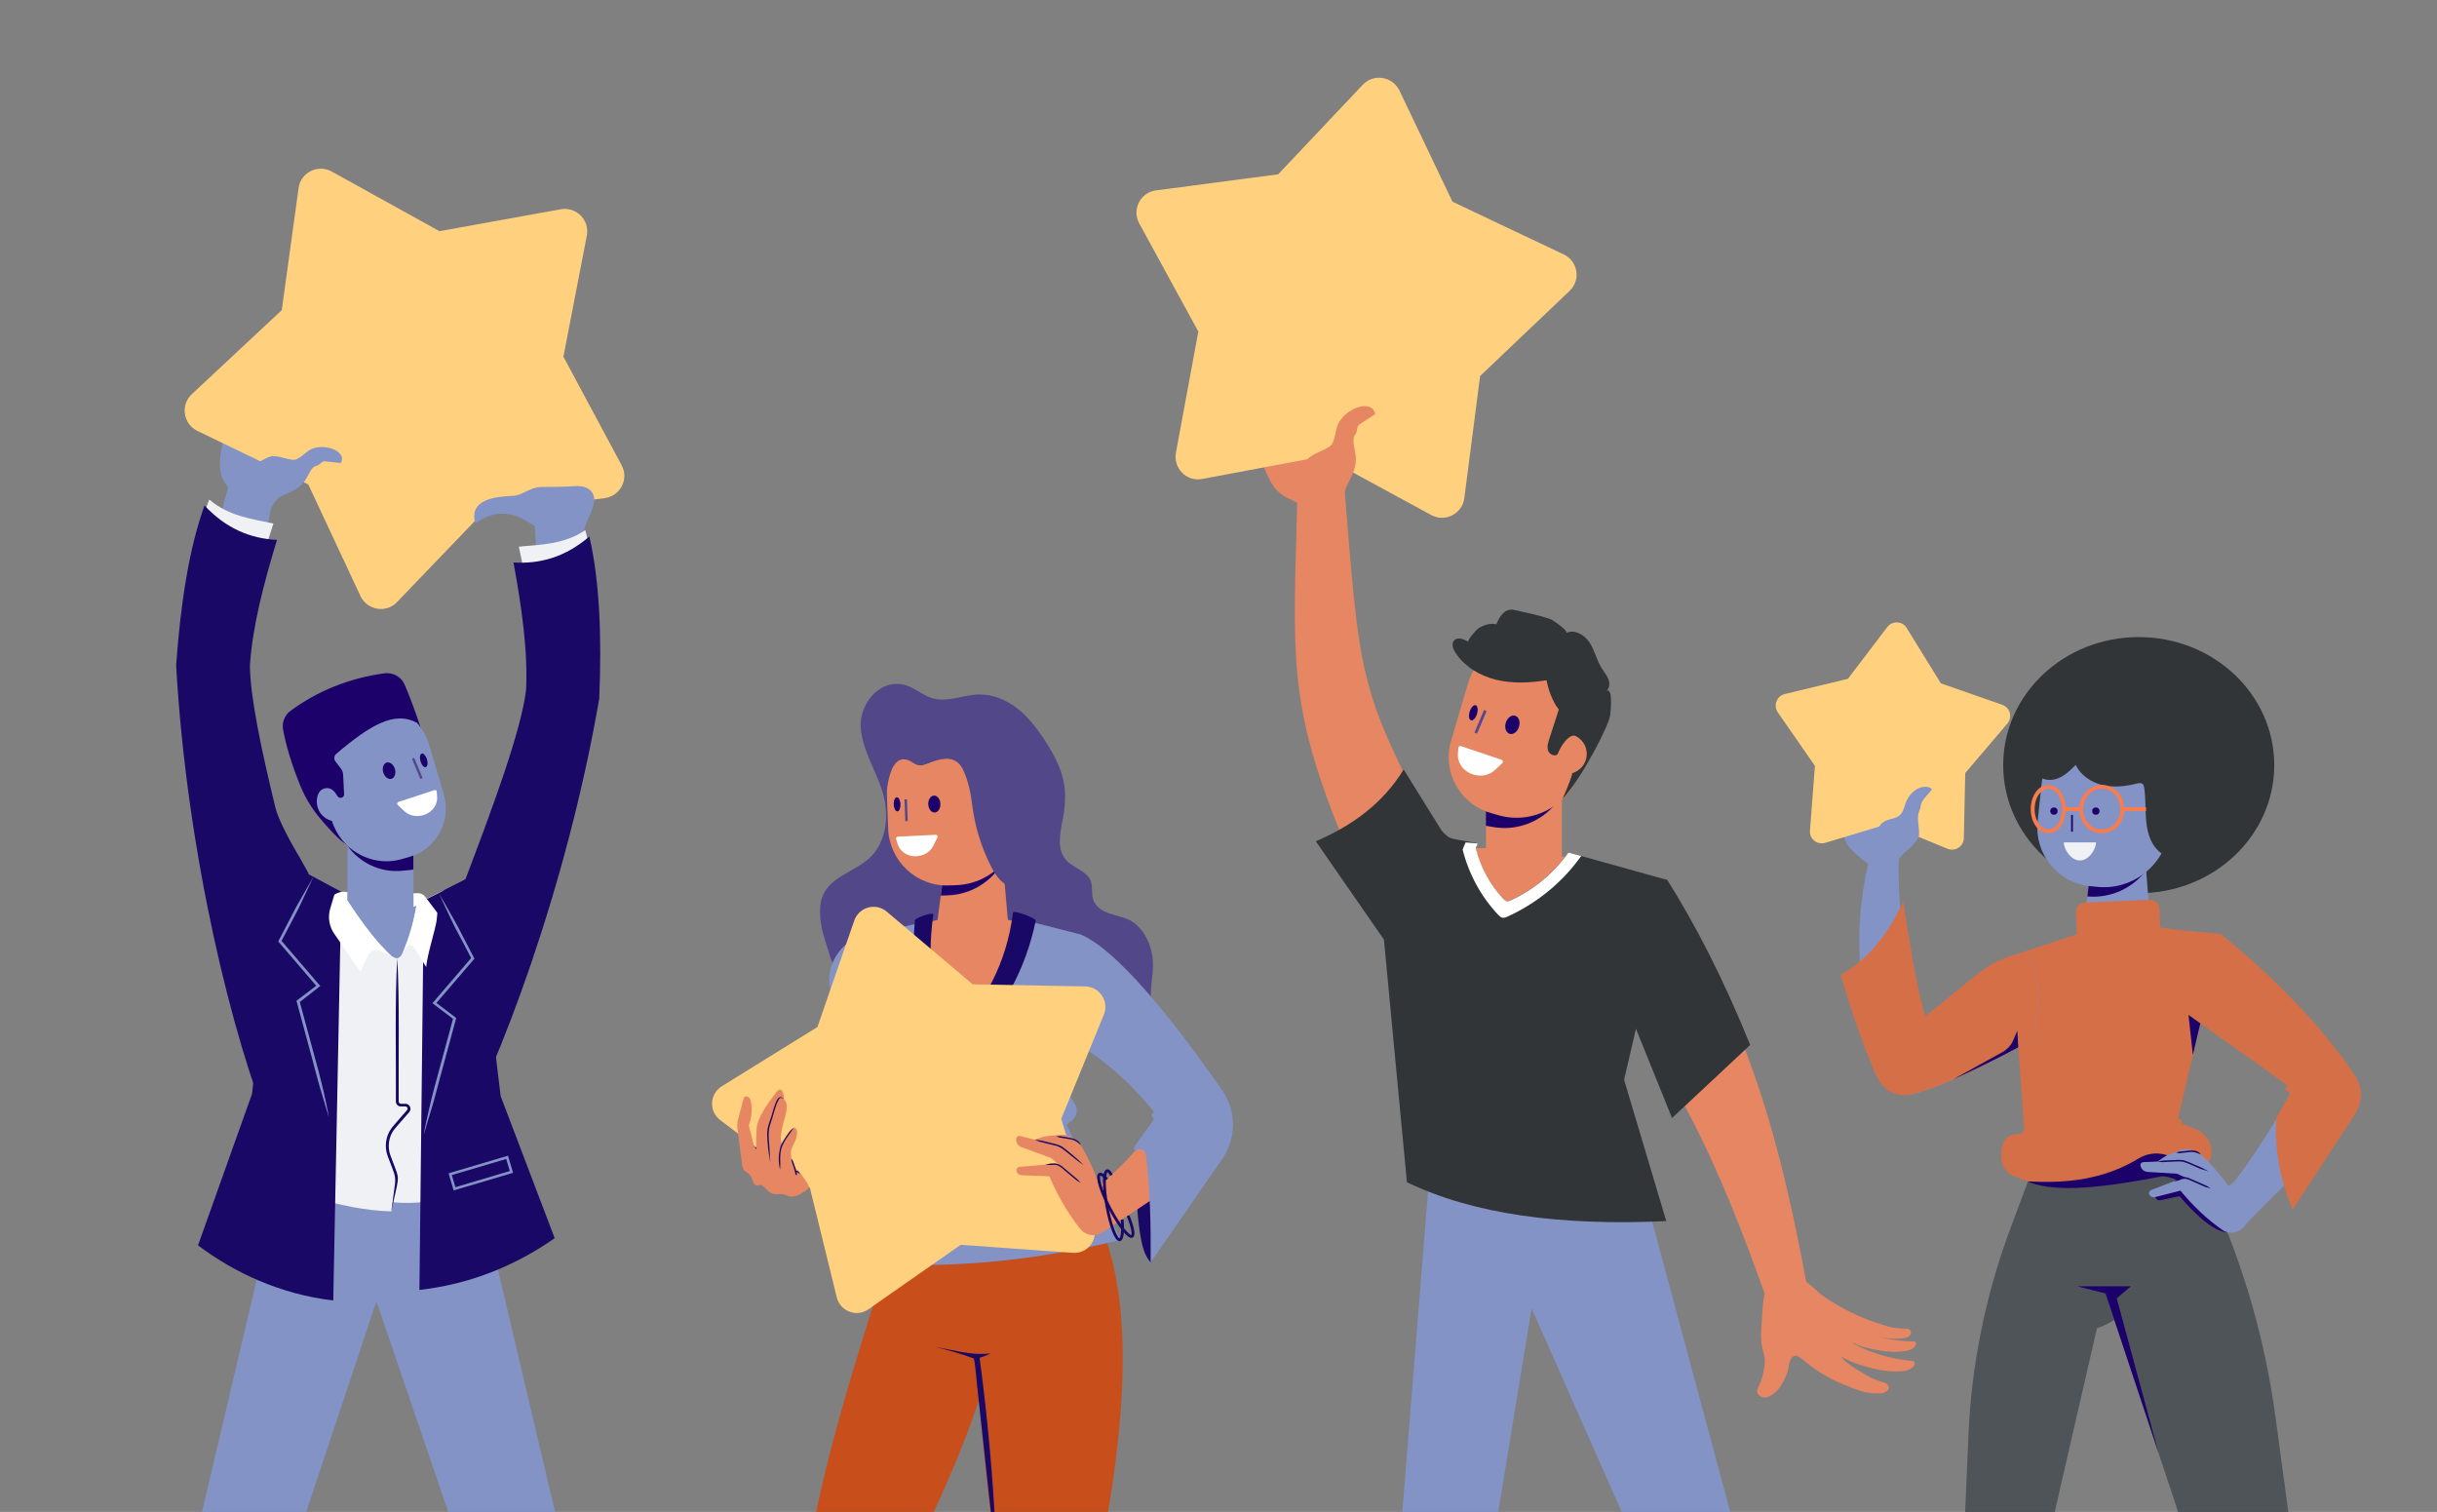 <svg id="Layer_1" xmlns="http://www.w3.org/2000/svg" viewBox="0 0 1728 1072"><rect x="0" y="0" width="1728" height="1072" fill="#808080" stroke="none"/><style>.st0{fill:#313537}.st1{fill:#8393c6}.st2{fill:#4f5459}.st3{fill:#1d016a}.st4{fill:#e68662}.st5{fill:#190865}.st6{fill:#524889}.st13,.st7{fill:none;stroke:#ff5c00;stroke-width:1.01;stroke-miterlimit:10}.st13{stroke:#1d016a}.st16{fill:#c84e1b}.st17{fill:#d56f48}.st18{fill:#ffd07e}.st19{fill:none;stroke:#55468f;stroke-width:1.741;stroke-miterlimit:10}.st20{fill:#fff}.st21{fill:#eff1f5}.st23,.st26{fill:none;stroke:#190865;stroke-width:2;stroke-miterlimit:10}.st26{stroke:#f97c4e;stroke-width:2.751}</style><ellipse class="st0" cx="1516.5" cy="542.5" rx="96.1" ry="90.8"/><path class="st1" d="M1525.9 670c0 28-49.9 28-49.9 0l9.9-83.9 33-5.7 7 89.6z"/><path class="st2" d="M1437.9 837.8l-12.5 33.5c-17.4 46.7-27.4 95.8-29.6 145.5l-5.3 121.8 55.4-18.6 41-178.3c16.2-5.1 31-20.1 43.7-36.2l-32.2-112.7-60.5 45z"/><path class="st2" d="M1560.5 830.1l9.1 20.4c21.9 48.8 36.6 100.6 43.8 153.6l18.2 134.5-62.6 7.4-86.6-260.8 31.1-99.8 47 44.7z"/><path class="st3" d="M1437.9 837.8l110.1-28.3 31.5 64.2c-13.4 0-34-25.6-34-25.6l-13.7 2.9c-1.3.3-2.7-.4-3.3-1.6l-1.2-2.4 22.8-7.5s-12.5-6.4-18-5.3c-26.6 5.2-46.1 7.6-60.7 8.1-16.2.4-26.4-1.5-33.5-4.5z"/><path class="st4" d="M1053.7 549.5h53.8v89.6h-53.8z"/><path class="st3" d="M1112.9 548.3c-4.4 25.4-28.7 42.5-54.1 38.1l-5.2-.9v-15.9l59.3-21.3z"/><path class="st5" d="M815.9 895c-5.8-6.3-9.8-17.7-11.4-78.4l3.6-6.6 5.9 3.5c6 27.4 6.1 76.3 1.9 81.5z"/><path class="st6" d="M817 677.2c0 .2.1.4.1.5 1.4 9.2-.9 17.6-1.1 26.6-.1 6.5.5 11.9-.5 18.6-.2 1.2-3 9.4-3.1 9.1-7-20.1-26.1-34.3-46.7-39.9-13-3.5-26.5-4-39.9-3.5-34.7 1.2-69 8.8-103.7 8.3-7.7-.1-15.6-.7-22.4-4.2-7.7-4-9.7-9.7-12-17.4-2.4-8-5.2-15.3-6-23.7-.5-5.9-.4-12 2-17.3 6.1-13.2 23.4-16.6 33.7-26.8 9-8.9 11.9-22.5 10.6-35.1-2-20-16.3-36.6-17.7-56.5-1.2-18 15.3-36.8 34-29.3 5.8 2.3 10.6 6.6 16.6 8.4 10.9 3.3 22.3-2.5 33.6-2.6 10-.1 19.8 4.2 27.6 10.5 7.8 6.3 13.9 14.5 19.3 22.9 6.1 9.5 11.5 19.6 13.2 30.7 1.3 8.4.4 17-1.2 25.3-1.8 9.5-4 20.4 2.3 27.7 5.1 6 14.9 7.8 17.7 15.2 1.6 4.2.3 9.1 1.8 13.4 1.7 4.8 6.4 7.8 11.2 9.5s9.9 2.5 14.4 4.7c9 4.7 14.5 14.8 16.2 24.9z"/><path class="st4" d="M717.1 680.1c0 28-56 28-56 0l11.1-83.9 37-5.7 7.9 89.6z"/><path class="st3" d="M266.7 605.4l26.3.9c19.3-7.6 20.3-47.8 12.8-66.7-7.5-24.9-14.2-43.5-19-54.4-2.4-5.5-8.3-8.6-14.3-7.8-25.2 3.5-47.3 12.5-66.5 26.6-4.1 3-6.2 8.1-5.3 13.1 2.1 12.2 6.9 26.9 12 39.4 3.3 8.2 7.8 15.9 13.4 22.7 4.7 5.7 9 10.4 13.4 14.7 7.2 7 16.9 11.2 27.2 11.5z"/><path class="st1" d="M1339.5 588.4c3.2 12.8-5 34-19.5 20.6-9-8.3-14.1-9.8-14.9-33.2-.1-3.1 6-7.9 8.8-9.4 2.8-1.4 6.2-.2 9 1.3 7.9 4.6 14.4 11.9 16.6 20.7z"/><path class="st4" d="M936.6 327.9c7.8 13.2 5.6 39.6-14.9 29.4-12.8-6.3-19-6.3-27.6-32.1-1.2-3.5 4-10.8 6.7-13.3s6.9-2.3 10.5-1.5c10.2 2.3 19.9 8.4 25.3 17.5z"/><path class="st1" d="M188.4 334.2c.2 13.2-12.7 31.9-23.7 15.6-6.9-10.2-11.5-12.7-6.9-35.7.6-3.1 7.6-6.4 10.7-7.1 3.1-.8 6.1 1.2 8.4 3.3 6.7 6.2 11.3 14.8 11.5 23.9z"/><path class="st4" d="M601.9 767.2l46.3-8.4-18.1-99.4-14.7 2.7c-17.5 3.2-29.1 19.9-25.9 37.4l12.4 67.7z"/><path class="st3" d="M2006.2 387l-85.5 6.2c-2 .1-3.6-1.4-3.6-3.4v-85.5c0-1.8 1.4-3.2 3.1-3.4l85.5-6.2c2-.1 3.6 1.4 3.6 3.4v85.5c0 1.8-1.4 3.3-3.1 3.4z"/><path class="st7" d="M2010.9 382.6l-85.5 6.2c-2 .1-3.6-1.4-3.6-3.4V300c0-1.8 1.4-3.2 3.1-3.4l85.5-6.2c2-.1 3.6 1.4 3.6 3.4v85.5c0 1.7-1.3 3.2-3.1 3.3z"/><path d="M1893.9 395.2l-47.5 3.5c-1.1.1-2-.8-2-1.9v-47.4c0-1 .8-1.8 1.7-1.9l47.5-3.5c1.1-.1 2 .8 2 1.9v47.4c.1 1.1-.7 1.9-1.7 1.9z" fill="#605396"/><path class="st7" d="M1897.2 392.1l-47.5 3.5c-1.1.1-2-.8-2-1.9v-47.4c0-1 .8-1.8 1.7-1.9l47.5-3.5c1.1-.1 2 .8 2 1.9v47.4c.1 1.1-.7 1.9-1.7 1.9z"/><path d="M2081.5 381.3l-47.5 3.5c-1.1.1-2-.8-2-1.9v-47.4c0-1 .8-1.8 1.7-1.9l47.5-3.5c1.1-.1 2 .8 2 1.9v47.4c0 1-.7 1.8-1.7 1.9z" fill="#55468f"/><path class="st7" d="M2084.8 378.2l-47.5 3.5c-1.1.1-2-.8-2-1.9v-47.4c0-1 .8-1.8 1.7-1.9l47.5-3.5c1.1-.1 2 .8 2 1.9v47.4c0 1-.7 1.8-1.7 1.9z"/><path d="M2347.6 519.7l-85.5 6.2c-2 .1-3.6-1.4-3.6-3.4V437c0-1.8 1.4-3.2 3.1-3.4l85.5-6.2c2-.1 3.6 1.4 3.6 3.4v85.5c0 1.8-1.4 3.3-3.1 3.4z" fill="#303537"/><path class="st7" d="M2352.3 515.4l-85.5 6.2c-2 .1-3.6-1.4-3.6-3.4v-85.5c0-1.8 1.4-3.2 3.1-3.4l85.5-6.2c2-.1 3.6 1.4 3.6 3.4V512c0 1.8-1.3 3.2-3.1 3.4z"/><path d="M2274.4 410.7l-85.5 6.2c-2 .1-3.6-1.4-3.6-3.4V328c0-1.8 1.4-3.2 3.1-3.4l85.5-6.2c2-.1 3.6 1.4 3.6 3.4v85.5c0 1.8-1.4 3.3-3.1 3.4z" fill="#f4f4f4"/><path class="st7" d="M2279.1 406.3l-85.5 6.2c-2 .1-3.6-1.4-3.6-3.4v-85.5c0-1.8 1.4-3.2 3.1-3.4l85.5-6.2c2-.1 3.6 1.4 3.6 3.4V403c0 1.7-1.4 3.2-3.1 3.3z"/><path d="M2005.8 523.7l-85.5 6.2c-2 .1-3.6-1.4-3.6-3.4V441c0-1.8 1.4-3.2 3.1-3.4l85.5-6.2c2-.1 3.6 1.4 3.6 3.4v85.5c0 1.8-1.3 3.2-3.1 3.4z" fill="#ff5c00"/><path class="st13" d="M2010.5 519.3l-85.5 6.2c-2 .1-3.6-1.4-3.6-3.4v-85.5c0-1.8 1.4-3.2 3.1-3.4l85.5-6.2c2-.1 3.6 1.4 3.6 3.4v85.5c0 1.8-1.3 3.3-3.1 3.4z"/><path d="M1893.6 531.9l-47.5 3.5c-1.1.1-2-.8-2-1.9v-47.4c0-1 .8-1.8 1.7-1.9l47.5-3.5c1.1-.1 2 .8 2 1.9V530c0 1-.8 1.8-1.7 1.9z" fill="#f98158"/><path class="st13" d="M1896.8 528.8l-47.5 3.5c-1.1.1-2-.8-2-1.9V483c0-1 .8-1.8 1.7-1.9l47.5-3.5c1.1-.1 2 .8 2 1.9v47.4c.1 1-.7 1.8-1.7 1.9z"/><path d="M2081.1 518l-47.5 3.5c-1.1.1-2-.8-2-1.9v-47.4c0-1 .8-1.8 1.7-1.9l47.5-3.5c1.1-.1 2 .8 2 1.9v47.4c0 1-.7 1.8-1.7 1.9z" fill="#fa7c4e"/><path class="st13" d="M2084.4 514.9l-47.5 3.5c-1.1.1-2-.8-2-1.9V469c0-1 .8-1.8 1.7-1.9l47.5-3.5c1.1-.1 2 .8 2 1.9V513c0 1-.7 1.8-1.7 1.9z"/><path class="st1" d="M285.8 609l4.8-1.4c18.8-5.6 29.7-25.6 24.1-44.4l-10.5-35.4c-6.4-21.5-29.1-33.8-50.6-27.5-21.5 6.4-33.8 29.1-27.5 50.6l9.1 30.6c6.4 21.5 29.1 33.9 50.6 27.5z"/><path class="st3" d="M717.3 586.2c1 25.7-19.2 47.6-44.9 48.6l-5.3.2 1.4-10.7 48.8-38.1z"/><path class="st4" d="M678.2 627.6l-5.3.2c-22.8.9-42.2-17.1-43.1-39.9l-1-26.8c-1-25.7 19.2-47.6 44.9-48.6s47.6 19.2 48.6 44.9l.8 21.5c1 25.8-19.2 47.7-44.9 48.7z"/><path class="st3" d="M1485.9 586.2l-5.8 49.4c16.7 1.5 32.2-6 41.7-18.5l-2.9-36.6-33 5.7z"/><path class="st1" d="M1487 628.8l-5.2-.5c-22.7-2.4-39.3-22.9-37-45.6l2.8-26.6c2.7-25.6 25.8-44.3 51.4-41.6 25.6 2.7 44.3 25.8 41.6 51.4l-2.3 21.4c-2.6 25.4-25.7 44.2-51.3 41.5z"/><path transform="rotate(-180 269.753 617.1)" class="st1" d="M246.3 576.4h46.8v81.4h-46.8z"/><path class="st4" d="M1062.1 577.9l-5.5-1.6c-21.7-6.4-34.1-29.4-27.7-51l12-40.6c7.3-24.7 33.5-38.9 58.1-31.6 24.7 7.3 38.9 33.5 31.6 58.1l-10.4 35.2c-7.2 24.6-33.4 38.8-58.1 31.5z"/><path class="st1" d="M214.1 802.7c38.5 24.6 77.3 24.2 115-.1 2.1-1.3 3.7-3.3 4.5-5.6 20.1-53.1 35.6-110.7 43.8-172.7 1.1-8.5-7.2-15.1-15.2-12.2-32 11.4-61.1 24.1-83.3 40.3-4.2 3.1-9.9 2.8-14-.5-23.4-19-52.6-31.7-84.9-41.3-8-2.4-15.7 4.4-14.5 12.6 7.4 53.2 22.7 112.1 43.9 173.5.9 2.5 2.5 4.6 4.7 6z"/><path class="st1" d="M203.7 779.8c0-48.1 136.3-48.1 136.3 0-4.6 22 1.4 56.6 5.1 93.5 0 26.5-146.6 31.7-146.6 5.2l5.2-98.7z"/><path class="st1" d="M201.2 826l85.6 37-145.4 436.4-48.3-14.6z"/><path class="st1" d="M335.6 826L247 864.3l148.4 435.1 48.3-14.6zM199.1 320.2c-5.6 33.4-12 67-17.9 100.2-5.3 31.5-11.4 62.2-5.9 93.6 1.9 10.9 5.2 22.4 8.9 33 17.8 49.2 43.5 101 64.8 149.3l-58.6 23.6c-10.1-28.8-24.4-67.6-34.2-96-14.4-42.3-30.5-87.2-27.5-132.9 3.4-44.3 17.7-85.7 28.4-128 4.4-16.3 8.6-32.6 12.8-49l29.2 6.2zM405.6 315.6c6 45.4 15.3 95.9 16.9 141.7.7 22.8-1.2 45.9-5.6 68.3-14.3 68.3-39.5 132.8-60.8 198.7L297 701.7c20-46.8 40.6-93.2 58.9-140.4 12.4-32.2 22.6-64.1 24.9-98.5.4-5.5.7-12.5.8-18 .5-39.1-3.6-86.7-5.7-126.2-.1 0 29.7-3 29.7-3z"/><path class="st4" d="M950.6 316.7c4.3 42.5 6.5 85.5 11.8 127.7.8 5.6 1.8 12.5 2.8 18.1 2.4 13.4 5.9 26.9 10.3 39.7 18.1 50.1 47.8 95.8 75.4 141.6 8.9 14.5 18 29 27.1 43.5l-66.8 35.6c-15-31.2-30-62.4-44.2-94.1-15-33.6-29.4-67.4-38.8-103.5-5.4-21.1-8.6-43.1-9.5-64.8-.6-13.2-.7-26.8-.5-39.9.6-34.6 2-68.7 2.4-103.2.1.1 30-.7 30-.7zM750.2 796.7c-12.6 41.7-113.9 41.7-121.6 0l-26-113.4c-1.7-9.6 4.5-18.9 14.1-20.9l73.9-15.5 71.3 15.7c8.8 1.9 14.9 10.1 14.1 19.1-4.7 57-13.8 73.8-25.8 115z"/><path class="st4" d="M768.1 845.6c.3 40.2-118.2 55.2-118.5 15l-22.4-83.1c0-46.5 126.7-46.5 126.7 0-7.9 29.5.6 50.2 14.2 68.1z"/><path class="st16" d="M737.1 802.6l31 43c27.6 41.8 42.3 114.8 8 277-15.2 45.9-57.4 60.8-68.4-9-11-69.8-24.6-253-24.6-253s-21.8-58 54-58z"/><path class="st16" d="M626.1 785.9l12 79c-18 60.8-60.1 178.6-67.7 260-3.8 31.3 50.2 42 61.2 13.7 23.2-55.3 71.5-137.4 81.9-231.5 0 0 4.8-72.9-25.2-109-30-36.1-66.7-44.8-62.2-12.2z"/><path class="st4" d="M761.8 662.6c-31.7-6.3-52 28.6-30.3 43.5 40.6 37.7 73.2 58.1 89.8 83.3-7.3 18.9-22.4 34.6-41.7 51.1-12.2 7.8-6.7 38.6 4.2 31.6 28.6-18.4 62.6-39.7 82.5-62 7.9-8.8 8.6-21.9 1.7-31.6-51.3-72.4-80.9-108.1-106.2-115.9z"/><path class="st5" d="M536.9 821.4c-.7-1.3-1-2.7-1-4.2-.2-2.9-.2-5.7-.2-8.6l.1-2.1c.2-.7.3-1.4.6-2.1.2.7.3 1.4.4 2.2l-.1 2.1c-.1 2.8-.1 5.7.2 8.5.1 1.4.2 2.8 0 4.2z"/><path class="st4" d="M1145.3 768.7c-15.4 43.9-113.7 61.4-128.5 14.8l-42-154.2c-3.7-15.2 8.7-29.5 24.3-27.9l84.7-.1 82.5 20.3c13.2 1.8 21.9 14.7 18.7 27.7l-39.7 119.4z"/><path class="st4" d="M1182.5 632.9c26 42.9 48 89 63.9 136.4 15.8 46.7 26 94.6 34.9 142.7l-29.1 7.8c-15.8-44.3-32.8-88.5-54.5-129.8-21.3-40.7-47.1-78.2-76.8-113.1l61.6-44z"/><path class="st4" d="M1318.6 972.2c-2.6-1.6-5.2-3.1-7.5-5-1.1-.8-5.5-4-5.1-5.4.2-.6.7-1 1.2-1.4 4.8-4 7.7-9.9 11.5-14.8 1.6-2.1 4.6 0 6.8.6 2.8.8 5.6 1.5 8.5 2 5.8 1 12.2 1.6 17.9.2 1.6-.4 3.3-2.2 3.1-3.8-.4-2.5-2.2-2.4-3.9-2.5-10.4-.2-14.9-2.4-17.4-3.2-14.7-4.4-27.7-11.1-40-19.3-6.7-4.5-10.9-11-19.8-14.6-2.7-1.1-4.6-3.7-7.3-4.7s-6-1.1-8.4.5c-2.7 1.8-3.9 5.1-4.9 8.2-2.2 7.1-3.4 14.4-3.7 21.8-.3 6.7-1.4 14.8-.6 21.4.6 5.2 2.8 9.4 2.3 14.6-.5 5.6-1.7 11-4.3 16.1-.4.9-.9 1.7-1.1 2.7-.4 2.6 2.2 5 4.8 5.2s5.2-1.1 7.2-2.8c3.7-3 6.3-7.2 8.1-11.6.9-2.1 1.9-4.6 2.2-6.9.9-6.9 3.5-11.2 10-5.6 8.3 7.2 17.8 13.1 28 17.3 5.1 2.1 10.2 4.3 15.5 5.7 4.2 1.1 8.1 1.2 11.9 1 2.9-.2 7.7-2.5 4.9-6.1-1-1.3-3.1-1.7-4.7-2.2-5.4-1.6-10.2-4.3-15.2-7.4zM1300.3 958c15 10 33.5 14.8 51.5 13.4"/><path class="st4" d="M1309.4 950c13.5 8.2 30 13.6 46 14.9.7.1 1.4.1 1.9.6.8.9.3 2.4-.5 3.3-2.2 2.6-5.7 3.3-8.9 3.5-8.4.6-16.7-1.1-24.8-3.3-8.1-2.3-16.2-5.2-22.6-10.9"/><path class="st4" d="M1316.3 941.7c12.1 6 26.6 9.4 40.2 9.4.6 0 1.2 0 1.7.4.8.7.4 2-.2 2.9-1.7 2.3-4.6 3.2-7.3 3.6-7.1 1.1-14.3.3-21.4-1.1-7-1.3-14.2-3.3-20-7.6"/><path class="st1" d="M1241.1 1124.9h-67.8L1086 927.6l-32.3 197.3h-63.6l26.7-332.7c-7.4-74.2 121-97.7 128.5-23.5l95.8 356.2z"/><path class="st17" d="M1565.6 662.5l-64.7-9.4-69.4 22.9c-3.5 1.2-5.4 4.9-4.5 8.4l8.2 114.6c.7 2.7-1.5 5.3-4.3 5.1-5.8-.4-10.8 3.8-11.4 9.5l-.5 4.7c-.8 7.1 3.4 13.8 10.1 16.1l8.9 3.2c27.4 1.6 54-1.3 78.6-16.3 6.7-4.1 15.1-4.6 22.3-1.3l21.8 9.9c6.1-3.8 8.8-11.3 6.6-18.1-1.7-5.4-5.9-9.7-11.2-11.6l-9-3.3c.5-1.8-.7-3.6-2.6-3.9h-.2l28.5-120.1c1.1-4.8-2.2-9.7-7.2-10.4z"/><path class="st1" d="M1562.9 662.1c-27.9-1.1-29.1 24-20.1 45.9 32.6 28.6 64.3 34 82.8 64.1-7.5 16.6-28 49.8-49.2 75.7-9.8 7.8 6.2 27.9 16 20.1 22.7-23 49.4-48.8 72.9-73.3 9-9.3 10.1-23.6 2.5-34.1-24.8-34.2-53.4-65-84.3-90-6.1-4.8-12.7-8.1-20.6-8.4zM1430.5 676.4c-22.8 6.4-54.1 46.3-65.3 44.1-7.6-23.8-21-61.9-18.7-113.2l-20.6-.5c-15.9 66.2-2.4 100.8 1.5 145.5 1.4 16.1 17.2 27 32.8 22.4 30.6-9 82.5-38.3 82.5-38.3s10.6-66.4-12.2-60z"/><path class="st18" d="M218.6 343.5l37 79.1c4.7 10.1 18.2 12.4 25.9 4.3l60.5-63 86.7-10.7c11.1-1.4 17.4-13.5 12.1-23.3l-41.3-77 16.6-85.8c2.1-11-7.4-20.7-18.5-18.7l-86 15.5-76.4-42.3c-9.8-5.4-22 .7-23.5 11.8l-11.9 86.5-63.8 59.6c-8.2 7.6-6.1 21.1 3.9 26l78.7 38zM1049.5 266.6l-11.2 86.6c-1.4 11.1-13.6 17.3-23.4 12l-76.7-41.7-85.8 16.1c-11 2.1-20.6-7.6-18.6-18.6l15.9-85.9-41.9-76.7c-5.4-9.8.8-22 11.9-23.4l86.6-11.4 60-63.5c7.7-8.1 21.1-6 26 4.1l37.6 78.8 78.9 37.4c10.1 4.8 12.3 18.2 4.1 25.9l-63.4 60.3zM1393.5 548.1l-1 46.1c-.1 5.9-6.1 9.8-11.6 7.6l-42.6-17.5-44.1 13.3c-5.7 1.7-11.3-2.8-10.8-8.7l3.5-45.9-26.3-37.9c-3.4-4.8-.8-11.6 4.9-13l44.8-10.8 27.9-36.7c3.6-4.7 10.8-4.3 13.8.7l24.2 39.2 43.5 15.2c5.6 1.9 7.5 8.9 3.6 13.4l-29.8 35z"/><path class="st1" d="M366.6 366.1c5.5 2 10 6 15.4 8.1 5.1 2 9.8 1.4 14.6 4.3 4.8 2.8 16.3 3.7 17.9-3.8 1.7-7.7 12.8-21.8 2.5-28.2-2.9-1.8-6.5-2-10-1.8-7.9.6-15.6.4-23.5.6-7.8.2-13 6-20.1 6.3-10.7.5-30 1.8-26.8 17.9.1.4.2.7.5.9.5.3 1.1 0 1.5-.3 8.9-5.9 17.9-7.7 28-4zM214.5 343c-4.3 4.4-8.5 5.8-13.9 8.3-5.3 2.5-7 6.3-8.7 9.7-1.7 3.5-7.5-3.7-8.4-4.8-3.3-4.1-7.4-9.5-5.3-15 .8-2 .1-5.4 1.2-7.3 1.8-3.2 2.1-6.1 11.4-9.9 5.1-2 12.2 2 17.6 2 3.7 0 8.7-5.8 12-7.4 3.7-1.7 8.3-2.1 12.7-1.1 2.8.6 5.6 1.8 7.5 3.7 2 2 2.6 4.6 1 7.1-3.4-.4-6.9-.8-10.3-1.1-1.7-.2-2.1-.2-3.2.7-1.1.8-1.9 1.7-3.2 2.2-.5.2-1.1.4-1.7.6-1.9.9-3.3 3.7-4.3 5.4-1.4 2.5-2.5 5-4.4 6.9z"/><path class="st4" d="M961.4 326.8c-.6 7.2-3.4 11.5-6.4 17.8-3 6.1-1.7 10.8-.7 15.2 1 4.4-9.4 2.2-11.1 1.8-6-1.3-13.6-3.1-15.9-9.6-.8-2.4-3.9-5-4.4-7.5-.7-4.2-2.6-7 3.1-17.3 3.1-5.6 12.5-7.1 17.4-11.1 3.3-2.7 3.5-11.7 5.4-15.5 2.1-4.2 6-8 10.6-10.4 3-1.5 6.4-2.5 9.5-2.2 3.2.3 5.8 2.3 6.1 5.7-3.4 2.2-6.8 4.4-10.1 6.6-1.6 1.1-2 1.4-2.4 3-.3 1.5-.4 2.9-1.3 4.4-.3.6-.7 1.1-1 1.8-1 2.1-.3 5.7.1 8 .5 3.1 1.3 6.1 1.1 9.3z"/><path class="st1" d="M1360.6 593.2c.9-6.2-2.2-12.8.5-18.8.2-.4.4-.8.5-1.3.2-.6.2-1.2.3-1.9.8-4.4 5.3-7.7 7.7-11.2.1-.1.2-.2.2-.4s-.1-.3-.3-.4c-1.5-1.3-3.6-1.5-5.5-1.3-5.3.7-9.2 4.4-11.7 9-1.9 3.5-2.3 9-5.7 11.5-3.5 2.6-8.5 2.1-12 5.1-1.8 1.6-3 3.8-3.8 6.1-2.5 6.9-2.7 16.1.9 22.7 1.2 2.1 11.9 9.1 12.6 4.8.6-3.8 1.1-8 5.4-11.9 4.5-3.9 8.1-6.5 10.9-12M242.8 581.9c-7.5 2.2-15.4-2.1-17.6-9.6-2.2-7.5 2.1-15.4 9.6-17.6 7.4-2.2 15.5 25 8 27.2z"/><path class="st3" d="M237.2 561.4l2.2 3.2c1.4 2.1 4.7 1 4.6-1.5l-.7-13.8c-.1-1.6-.6-3.1-1.6-4.4l-3.9-5.1c-1.2-1.6-1-3.9.6-5.3 24.4-20.7 41.4-30.5 57.1-22.1l-8.8-22.8-62.3 16.1-8.7 33.6 9 24.5 1.6-2.2c2.6-3.5 7.8-3.8 10.5-.5.2 0 .3.1.4.3z"/><path class="st19" d="M292.9 537.7l6 14.3"/><path class="st20" d="M308.1 560.2l-25.6 8.4c-.9.3-1.2 1.5-.5 2.1 1.6 1.5 4 3.9 5.1 4.8 8.3 7 22.4 1.5 22.9-9.4 0-1-.2-3.3-.3-4.9 0-.7-.8-1.2-1.6-1z"/><ellipse transform="rotate(-16.504 275.993 546.512)" class="st3" cx="275.9" cy="546.4" rx="4.3" ry="6"/><ellipse transform="rotate(-16.504 300.578 539.225)" class="st3" cx="300.5" cy="539.1" rx="2.4" ry="5"/><path class="st3" d="M246.3 599.6c8.6 12 23.1 19.3 38.8 17.8l5.2-.5c1-.1 1.9-.2 2.8-.4v-9.9c-.8.3-1.7.6-2.6.9l-4.8 1.4c-14.2 4.4-29.1.3-39.4-9.3z"/><path class="st21" d="M246.3 638.5s27.4 41.8 35.3 40.9 13.8-37.9 13.8-37.9c4.4-2.8 14-8.1 19.4-10.1l7.5 215.9c-9.3 4.1-28.7 6.8-43.7 5.1l-1.1 6.5c-17.9-.4-37.5-4.5-57.8-10.5l4.9-221.2c6.1 2.6 15.4 7.4 21.7 11.3zM370.4 399.6l-2.5-12c16.1-1.5 32-1.6 47.1-11.7l3.4 13.6c-8.5 9.7-26.3 9.6-48 10.1z"/><path class="st5" d="M281.7 679.4c1.7 29.1.8 71.1 1 100.5v1.1c0 .9.7 1.6 1.6 1.6h3c3-.2 4.9 3.5 3 5.8-.3.4-1.1 1.3-1.5 1.7-2.9 3.5-7 7.8-9.7 11.3-3.6 5.1-4.4 11.9-2.3 17.7 1 2.6 2.7 7.2 3.7 9.8.7 1.9 1.5 4 1.6 6 .2 3.7-1.3 8.4-2 12.1-.8 3.9-1.7 7.8-2.6 11.7.5-4 1-7.9 1.6-11.9l.8-6c.5-2.9.5-5.7-.3-8.5-.5-1.8-2.4-6.5-3.1-8.4-.4-1-1.2-3.3-1.6-4.2-2.4-6.4-1.5-13.9 2.5-19.5 2.2-2.9 5.5-6.4 7.8-9.2.6-.7 2.3-2.7 3-3.4.3-.3.5-.6.7-.9.4-.9-.3-2.2-1.3-2.2h-1c-1 0-2.3.1-3.3-.1-1.7-.4-2.8-2.2-2.6-3.9v-.8c.2-29.3-.8-71.1 1-100.3zM364.1 398.8c5.9 32.1 10.3 63.2 8.9 90.6-3.6 28.9-22.8 80.9-43 134.1l-15.2 7.7 6.3 183.2c32.7-58.7 80.6-184.8 103.8-319 1.8-43.4.4-82.9-7-115-17 14.6-35 19.6-53.8 18.4z"/><path class="st5" d="M300.5 638.5l29.6-14.9 15.3 74.1 9.6 79.5 38.3 100.7c-25.5 17.9-57.6 32.4-95.9 36.7l3.1-276.1z"/><path class="st20" d="M293.2 643l2.1-.8c-2 11.1-5.1 22.6-10.7 35.3l3.6-5.8c1.2-2 4.1-2 5.4 0l8.6 14c1-11.3 8-29.8 8-38.4l-8.8-11.6c-1.2-1.5-3-2.4-4.9-2.4h-3.3v9.7z"/><path class="st5" d="M300.5 804.7c-.6-.9 21.8-82.7 21.8-82.7L308 711l27.2-31.7-24.1-46.1"/><path class="st1" d="M300.5 804.7c.3-3.5 1.3-7.1 2-10.5 2-9.8 5-21.5 7.7-31.2l11.2-41.3.4 1.1-14.4-10.9-.8-.6.7-.8 27.2-31.7-.1 1.1c-3.6-6.7-8.5-16.4-12.1-23-3.8-7.8-7.5-15.7-11.1-23.5 4.4 7.5 8.7 15 12.9 22.6 3.6 6.9 8.7 16.7 12.3 23.7l-.4.5-27.2 31.7-.2-1.4 14.4 10.9.5.4-.2.7-11.2 41.3c-1.7 6-3.8 14.8-5.6 20.6-1 3.1-3.7 12.3-4.6 15.4-.4 1-1.2 3.6-1.4 4.9z"/><path fill="none" stroke="#8393c6" stroke-width="1.859" stroke-miterlimit="10" d="M319.207 832.54l40.365-11.961 3.069 10.355-40.366 11.96z"/><path class="st21" d="M190.1 382.9l3.8-11.7c-15.8-3.4-31.6-5.2-45.5-17l-5 13.1c7.5 10.7 25.2 12.6 46.7 15.6z"/><path class="st5" d="M196.4 382.8c-9.5 31.2-17.4 61.6-19.2 89 .2 22.5 8.1 59.7 18.1 100.9 3 12.1 17.5 35.8 17.5 35.8l6 10.8-27.2 181.3c-25.7-62.1-59-192.8-66.7-328.8 3.1-43.3 9-82.4 20.1-113.4 15.3 16.4 32.7 23.5 51.4 24.4z"/><path class="st5" d="M242 632.3l-38.4-20.6-15.3 79.1-9.6 84.8L140.4 883c25.5 19.1 57.6 34.5 95.9 39.1l5.7-289.8z"/><path class="st5" d="M233.2 792.8c.6-.9-21.8-82.7-21.8-82.7l14.4-10.9-27.2-31.7 24.1-46.1"/><path class="st1" d="M233.2 792.8c-.2-1.5-1-3.7-1.4-5.2-.9-3.1-3.6-12.1-4.6-15.4-1.8-5.8-3.9-14.6-5.6-20.6l-11.2-41.3-.2-.7.5-.4 14.4-10.9-.2 1.4-27.2-31.7-.4-.5c3.7-6.9 8.7-16.8 12.3-23.7 4.3-7.6 8.6-15.1 12.9-22.6-3.7 7.9-7.4 15.7-11.1 23.5-3.5 6.5-8.5 16.4-12.1 23l-.1-1.1 27.2 31.7.7.8-.8.6-14.3 11.2.4-1.1 11.2 41.3c2.7 9.6 5.7 21.4 7.7 31.2.6 3.4 1.6 7 1.9 10.5z"/><path class="st20" d="M246.3 632.5c-3.2-.6-6.3 0-9.2 1.8l-3.1 10.4c-1.6 5.9-.5 12.2 2.9 17.2l18.7 27.2 5.1-11.3c1.5-3.3 5.3-4.9 8.7-3.5l7.7 3.1c-8.3-8.1-17.3-18-30.8-38.8v-6.1z"/><path class="st6" d="M628.3 566.3c1.3-19 6.4-34.5 19.7-25.1 2.2 1.5 4.9 1.9 7.4 1 11-4.3 19.7-7.4 30.3.8 6.9 5.3 11.4 13.2 14.9 21.2s6.3 16.3 10.8 23.8c2.4 4 5.4 7.8 9.8 9.4 1.4.5 3.7-26.7 3.6-29.2-.2-9.7-1.9-19.5-5.5-28.5-7.4-18.3-23.4-29.5-43.3-28.6-41.6 1.8-49.7 34-47.7 55.2z"/><path class="st6" d="M678.1 526c-5.4-1-11.8.2-17.1 1.2-4.8.9-13.6 4.1-12.1 11 .5 2.1 2.6 3.5 4.7 3.7 2.1.2 3.9-.5 5.9-1.4 4.9-2.1 10.8-3.7 15.8-1.9 4 1.4 6.1 3.9 7.8 7.7 3.7 8 5.2 16.1 6.3 24.8 1.9 14.9 6.4 29.6 13.2 43 3.1 6.2 7.4 12.6 14 14.6 4.5 1.3 9.5.3 13.6-1.9 2.5-1.3 4.9-3.3 5.6-6.1.5-1.9.1-3.8-.3-5.7-5.2-25-11-51.2-28.2-70.2-4.9-5.4-10.6-10.1-16.9-13.8-3.8-2.3-7.9-4.2-12.3-5z"/><path class="st19" d="M642.2 566.8l.6 15.4"/><path class="st20" d="M636.6 593.2l26.9-1.3c1 0 1.6.9 1.2 1.8-.9 2-2.4 5.1-3.1 6.4-5.3 9.5-20.4 9.4-24.7-.5-.4-.9-1-3.2-1.5-4.7-.2-.9.3-1.6 1.2-1.7z"/><ellipse transform="rotate(-2.219 662.52 570.006) scale(1)" class="st3" cx="662.5" cy="570.1" rx="4.3" ry="6"/><ellipse transform="rotate(-2.219 636.11 570.207) scale(1)" class="st3" cx="636.1" cy="570.3" rx="2.4" ry="5"/><path class="st5" d="M691.7 971c-.3-2.6-.6-5.2-1.1-7.8-9.1-3.3-18.4-6-27.9-8.3 27.2 5.5 29.3 5.5 40.3 4.7-1.2 0-3.1 1.3-4.3 1.7-1.3.5-2.7 1-4.1 1.4 5.6 42 9.5 84.3 11.5 126.6.3 6.4.7 12.8 1.1 19.1-2.4-9.8-2.8-20.1-3.9-30.1-1.2-10.6-2.3-21.2-3.5-31.8-2.3-21.2-4.6-42.4-6.9-63.5l-1.2-12z"/><path class="st1" d="M730.7 653.5l35.7 9.1c25.5 11.1 63 57.2 100.1 110.2 10.3 14.7 10.3 34.3.1 49.1L815.9 895c.2-26.7-.4-52.5-3.3-76.2-.5-4-5.6-5.5-8.2-2.3l-.2-1.2c-.2-1.1.1-2.3.8-3.2l13.4-18.8-.9-.7c-1.2-.9-1.1-2.7.1-3.6l.8-.5c-14.8-18.4-31.5-33.9-50.4-45.8l-11 31.7 5.1 8.2c2.4 3.8 1.6 8.8-1.9 11.7l-3.9 3.2 38.3 81.7c-63.6 15.2-125.3 21.2-184.7 15.7 15.4-46.5 9.4-100.8-11.7-160.7l-8.9-30.4c-5.2-17.6 5.5-35.9 23.4-40.1l38.2-9c.3 45.6 8.6 74.9 24.9 87.9 18.4-16.4 36.7-43.4 54.9-89.1z"/><path class="st5" d="M648.7 652.7c-.6-1.7 12.5-6.1 13.1-4.4-5.5 39.9 1.2 65.5 12.1 84.3 1 1.7 3.3 1.8 4.5.4 19.3-22.9 35.4-49.4 39.9-86.1.6-1.7 16.7 4.2 16.1 5.9-6.9 33.2-22.5 63.8-49.9 91.1-5.8 5.8-15.4 4.5-19.7-2.5-14.9-23.8-18.9-54.2-16.1-88.7z"/><path class="st18" d="M681.2 882.6l-65.4 45.7c-8.4 5.9-20 1.5-22.5-8.5l-19-77.5-63.6-48.1c-8.2-6.2-7.6-18.6 1.1-24l67.8-42 26.1-75.4c3.3-9.7 15.3-13 23.1-6.4l60.9 51.5 79.8 1.5c10.2.2 17.1 10.6 13.2 20l-30.2 73.9 23.2 76.3c3 9.8-4.8 19.5-15 18.7l-79.5-5.7z"/><path class="st4" d="M553.1 829.3c-.7-7.9-.7-14.7 2.5-19.8 0 0 6.3-10 7.7-9.8 3.2.4 1.5 7.1.8 8.7-1.1 2.6-2.8 5-3.2 7.8-.2 1.1-.1 2.2 0 3.2.2 3.9 1.3 7 4.1 9.8 2.7 2.6 4.9 5.9 7 9 3.4 4.9.6 5-4.9 8.6-1.5 1-4.7 1.8-6.4 1.6-2.1-.2-3.8-1.3-5.8-1.7-1.6-.3-3.6.1-5.2 0-2.6-.1-3.4-.9-5.2-2.5-1.2-1.1-4-4.4-5.9-4.1-.6.1-1.2.5-1.9.5-.8 0-1.3-.7-1.8-1.2-1.5-1.8-1.2-3.7-2.6-5.5-1.2-1.5-2.1-2.3-3.7-3.3-1.8-1.1-2.3-3.5-2.5-5.6-1-7.8-2.1-15.6-3-23.4-.2-1.5-.4-3.1-.3-4.6.1-1.6.5-3.2.9-4.7 1.1-4.3 2.3-8.6 3.4-12.8.1-.5.3-1.1.7-1.5.8-.9 2.3-.7 3.1 0 .9.8 1.3 1.9 1.5 3.1 1.1 4.8.7 10.1-.8 14.7-.2.7-.5 1.5-.6 2.3 0 .7 2.4 8.6 3.8 15.4l18.3 15.8z"/><path class="st4" d="M536.9 821.4c-1-5.6-.8-11.4-.6-17.1.1-2.5.2-5.1.8-7.6.5-2 1.5-4 2.4-5.8 2.4-4.6 5.2-8.9 8.4-13 .9-1.2 3.4-5.4 5.1-5.4 2.1.1 2.9 4.1 2.9 5.5-.1 2.6-1.3 4.9-2.5 7.2-2.2 4.3-4.9 8.3-6.7 12.8-2.3 5.5-.9 21.8.6 30.8"/><path class="st4" d="M558.4 833.6l-4.8-25.8c.2-6.3 1.4-10 3.1-16.1 1.1-4.1 2.2-9.1-.7-12.3-.6-.7-1.4-1.2-2.3-1.3-2.9-.2-5.9 12.9-6.8 15.6-.9 2.4-1.8 4.9-2.1 7.5-.3 2.5-.2 4.9 0 7.4.5 6.8 1.4 13.5 2.7 20.2"/><path class="st5" d="M555.9 779.4c-1.2-1-2.7-1.7-3.6.1-2.3 4.1-3.4 8.8-4.7 13.3-.7 2.1-1.4 4-1.9 6-1.1 4-.6 8.3-.3 12.5.4 4.2.4 8.5.7 12.7-.7-4.1-1.4-8.5-1.7-12.7-.3-4.2-.9-8.6.3-12.8.5-2.1 1.3-4.1 2-6.1 1.2-4.1 2.2-8.3 4.1-12.2 1.2-2.4 3.1-3.4 5.1-.8zM553.1 829.3c-1.3-5.4-1.2-11.1.4-16.5.9-2.7 2.6-4.9 4.1-7.3 1.4-2 2.7-4.1 4.7-5.5.3-.2.6-.4 1-.4-.6.2-1 .9-1.4 1.4-6.5 9.4-9.3 11.8-8.6 24.1 0 .1-.2 4.2-.2 4.2zM561.1 821.4c.6.8 1.2 1.7 1.5 2.6 1 2.8 1.9 5.6 2.5 8.6.1.6-.8.8-1 .2l-.4-2c-.2-1.1 2.2-.6 2.6-.1.5.5.8 1.2.8 1.9-.4-.6-.8-1-1.3-1.2-.5-.2-1-.4-1.5-.3l.4-.6.4 2-1 .2c-.4-1.9-.9-3.8-1.5-5.6-.4-1.2-.8-2.3-1.2-3.5-.1-.7-.2-1.4-.3-2.2z"/><path class="st4" d="M768.4 826.1l-13.9-11.4c-1.7-1.4-3.6-2.3-5.7-2.9l-25.7-6.4c-1.2-.3-2.3.5-2.5 1.7-.5 2.7 1 5.3 3.6 6.2l21 7.7 5.9 5 17.8 20.7M745.4 805.3l7.7-.7c2.3-.2 4.7.5 6.6 1.9l1.8 1.3c-.5 2.9-16.6.3-16.1-2.5z"/><path class="st4" d="M733.6 808.1l32.7 30.6-13.9-11.7c-1.5-1.3-3.4-1.9-5.4-1.7l-24 2c-1.4.1-2.5 1.5-2.2 2.9.3 1.7 1.8 3 3.6 3.1l19.7.7c5.9 13.9 13.1 26.3 21.8 37.2a12 12 0 0 0 16 2.6c6-3.9 32.2-25.4 32.2-25.4s-6.7-17.3-21.4-11.9l-13 4.2-.9-2.2c-3.1-8.8-7.8-19.2-12.4-26.4-1.5-2.4-4-4-6.7-4.5l-10.6-1.9c-3.7-.7-7.5-.4-11 .9l-4.5 1.5"/><path class="st5" d="M768.4 826.1c-4-2.6-8.2-6.1-11.9-9.1-2.5-2.1-5.1-4.2-8.4-4.8-2.4-.6-7.3-1.8-9.7-2.4-1.6-.3-3.2-1.1-4.7-1.7 1.6.2 3.4.3 5 .7l4.9 1.2c2.9.8 7.1 1.4 9.6 3.1 2.3 1.5 5.7 4.6 7.9 6.3 2.5 2 5 4.4 7.3 6.7zM749 805.6c.8-.1 1.6-.1 2.4-.1l2.4.4c4.3.9 10.9 1 12.6 6-1.8-1.5-3.5-3.1-5.8-3.7-1.5-.5-5.4-1-7-1.3l-2.4-.4c-.7-.2-1.4-.5-2.2-.9zM766.3 838.7c-1.1-.6-2.1-1.3-3.2-2l-2.9-2.4-5.7-4.8c-2.2-2-4.6-4.1-7.8-3.6l-1.9.1c-1.3-.1-2.5-.1-3.8-.2 1.2-.3 2.5-.5 3.7-.8l1.9-.1c3.4-.5 6.2 1.7 8.6 3.9l5.7 4.8 2.9 2.4c.8.8 1.7 1.7 2.5 2.7z"/><path class="st23" d="M795.7 864.7c.7 8.2.1 13.9-1.7 14.3-2.6.5-6.6-10.1-9.1-23.6-2.5-13.5-2.4-24.8.2-25.3.9-.2 1.9 1 3 3.1"/><path class="st23" d="M799.9 862c3.2 7.8 4.4 13.7 2.8 14.6-2.3 1.2-9.3-7.7-15.7-19.8s-9.6-23-7.3-24.2c1-.5 2.9.9 5.2 3.6"/><path fill="none" stroke="#55468f" stroke-width="1.962" stroke-miterlimit="10" d="M1053.2 503.8l-6.8 16"/><path class="st20" d="M1035.9 529l28.8 9.7c1 .3 1.3 1.6.5 2.4-1.8 1.7-4.6 4.4-5.8 5.4-9.4 7.8-25.3 1.5-25.7-10.8 0-1.2.2-3.8.4-5.5 0-.9.9-1.5 1.8-1.2z"/><ellipse transform="rotate(-73.046 1072.407 513.776)" class="st3" cx="1072.3" cy="513.8" rx="6.7" ry="4.9"/><ellipse transform="rotate(-73.046 1044.763 505.35)" class="st3" cx="1044.7" cy="505.3" rx="5.6" ry="2.7"/><path class="st0" d="M1108 566.4c13.6-14.5 33.4-52.9 33.8-59.8.1-.8 2.3-20.4-3-16.5 2.5-1.8 2.8-5.5 1.7-8.4-1.1-2.9-3.1-5.3-4.8-7.9-3.5-5.7-4.9-12.4-8.5-18.1-3.6-5.6-10.9-9.9-16.8-6.8 2.4-1.3-9.4-9.3-11-9.9-7.7-2.7-16.1-4.3-24.1-6.2-1.5-.3-3-.7-4.5-.5-5 .5-7.9 5.8-9.8 10.4-4.2-1.3-9.6.7-13.1 3.1-1.1.8-8 8.5-6.7 9.3-3.2-2-8-3.8-10.3-.8-1.9 2.3-.6 5.8 1 8.3 6.5 10.1 17.5 16.6 29.1 19.4 11.6 2.8 23.8 2.2 35.6.3 1.4 7.2 4.2 15 8.7 20.8-2.3 7-4.5 14-6.8 21-.9 2.7-1.7 5.6-.7 8.3 1 2.6 4.8 4.3 6.7 2.3 1.2-2.4 5.6-11.3 8.9-11.3 4-.1 2.9 10 2.9 12.8-.2 6-.3 7.4-1.7 13.2-1.3 4.9-6.6 17-6.6 17z"/><path class="st4" d="M1104.6 547.2c7 3.5 15.5.7 19-6.3s.7-15.5-6.3-19c-6.9-3.6-19.6 21.8-12.7 25.3z"/><g><path class="st0" d="M1047.7 597.9l-15-2.7c-1.8-.3-3.6-.7-5.2-1.5-2.1-1.1-5.3-4.8-5.3-4.8l-26.9-43.3c-14.5 23.7-36.1 39.7-62.3 50.9l48.3 69.7 16.3 172c46.8 22.7 108.9 31.1 183.9 27.6l-29.9-100.2 8.4-36.2 25.6 63.3 55.4-51.8c-19.2-47.5-38.9-85.3-58.8-117l-70.1-19.5c-10.4 14.7-24.8 26.5-41.1 34-.9.4-1.8.8-2.7.6-1-.2-1.7-.9-2.4-1.6-9.5-10.1-16.4-22.7-19.7-36.2l1.5-3.3z"/></g><g><path class="st20" d="M1112.1 604.5c-10.4 14.6-24.7 26.5-41 33.9-.9.4-1.8.8-2.7.6-1-.2-1.7-.9-2.4-1.6-9.5-10.1-16.3-22.7-19.6-36.1l1.4-3.3-8.6-.7-2.1 5c4.3 17.3 13 33.4 25.2 46.3.9.9 1.8 1.9 3.1 2.1 1.2.2 2.4-.3 3.5-.8 21-9.6 38.9-24.2 52.3-43l-9.1-2.4z"/></g><path class="st17" d="M1524.2 638l-45.7 1.9c-3.7.2-6.6 3.3-6.5 7l1.8 42.8c.2 3.7 3.3 6.6 7 6.5l45.7-1.9c3.7-.2 6.6-3.3 6.5-7l-1.8-42.8c-.2-3.7-3.3-6.6-7-6.5zM1430.5 676.4c-22.8 6.4-26.2 13.2-65.3 44.1-5.7-17.9-10.2-46.9-15.7-81.4-12 26.7-27.3 42.3-44.3 52 0 0 11.9 42.2 25 70.9 8.5 18.7 23.8 14.5 30 12.7 30.6-9 82.5-38.3 82.5-38.3s10.6-66.4-12.2-60z"/><g><path class="st1" d="M1566.1 830.6l-15.6-6.6c-1.9-.8-3.9-1.2-5.9-1.1l-25 1.1c-1.1 0-2 1-1.9 2.2.3 2.5 2.4 4.5 4.9 4.7l21 1.3 6.6 3 21.6 14M1539.7 818l6.8-2.7c2.1-.8 4.4-.8 6.4-.1l2 .7c.4 2.7-14.9 4.7-15.2 2.1z"/><path class="st1" d="M1529.8 823.6l37.7 19-15.7-6.9c-1.7-.7-3.6-.8-5.3-.1l-21.2 8.2c-1.3.5-1.9 2-1.2 3.2.7 1.5 2.4 2.3 4 1.8l18-4.6c9 11 18.9 20.3 29.6 27.8 4.8 3.4 11.4 2.5 15.2-1.9 4.4-5.1 10-13.2 13.6-17.7 9-10.6-1.9-27.7-13.7-18.9l-10.6 7.3-1.4-1.7c-5.2-7.1-12.2-15.3-18.3-20.6-2-1.7-4.7-2.6-7.3-2.3l-10.1 1.1c-3.5.4-6.9 1.7-9.7 3.8l-3.6 2.5"/><g><path class="st5" d="M1566.1 830.6c-3-.9-6.1-1.8-8.9-3.2-2.5-1-6.1-2.8-8.7-3.5-2.6-.8-6.6-.2-9.2-.2-.8 0-5.1.2-5.9.3-1.1-.1-2.4-.2-3.6-.4 1.1-.3 2.4-.5 3.5-.7.7 0 5.1-.2 5.9-.3 2.9 0 6.8-.6 9.6.2 2.6.8 6.3 2.6 8.8 3.6 2.9 1.1 5.8 2.7 8.5 4.2zM1543.1 817.3c.7-.3 1.4-.6 2.2-.8l2.2-.2 4.5-.5c3-.4 6.8-.1 8.5 2.7-2.4-.9-4.7-2-7.3-1.7-.7.1-4.8.5-5.6.6l-2.2.3c-.8-.2-1.6-.3-2.3-.4zM1567.5 842.6c-1.2-.3-2.3-.6-3.5-.9l-3.2-1.4-6.4-2.8c-2-.9-4.1-2.1-6.4-1.6-1 .1-2.3.7-3.2 1.1-4.1.9-4.1 1-.4-1.1 2.3-1 4.8-1.7 7.2-.8 1 .4 2.3 1 3.3 1.4l6.4 2.8 3.2 1.4c1 .5 2 1.2 3 1.9z"/></g></g><path class="st17" d="M1551.8 719.6l70 49.8-1.2 3.3 3.3 2.5-9.9 17.6c-1.4 25 3.8 45.8 11.6 64.9l44.3-67.8c5.5-8.4 5.4-19.3-.2-27.6-24.2-35.6-56.5-68.8-95.2-100.2l-29-2.5-15.7 33.7 22 26.3z"/><path class="st3" d="M1551.8 719.6l8.4 6-5.3 22.3zM1431.1 742.6c-16.1 8.6-31.6 16.2-46.4 22.8l35.3-19.5c3.4-1.9 6.1-4.9 7.6-8.5l2.8-6.5.7 11.7zM1493 917.1l-20.2-5.1h38.2l-10.1 8.5 29.7 109.8z"/><g><path class="st0" d="M1532.1 604.7c8.2 6.1 24.1 5.1 26.5-6.2 2.9-13.9 5.9-26.8 3.9-41.1-2-14.2.2-34.4-15.1-52.1-16.3-18.9-43.8-15.6-57-15.5-18.9.1-34 9.4-45.3 28.2-4.6 7.6-9.9 30.3 4.8 34.5 4.1 1.2 8.5.1 12.2-2 3.7-2.1 6.7-5.1 9.7-8.2 3.5 7.4 11 12.4 18.9 14.3 8 1.9 16.3 1 24.3-1 1.4-.4 3.1-.7 4.2.2.8.7 1 1.8 1.2 2.8 1.2 8.1.6 16.3 1.5 24.4.8 8.4 3.7 16.8 10.2 21.7z"/></g><g><circle class="st3" cx="1456.4" cy="575.1" r="2.6"/><circle class="st3" cx="1486.1" cy="575.1" r="2.6"/><path fill="none" stroke="#190865" stroke-width="1.275" stroke-miterlimit="10" d="M1469.2 577.8v11.9"/><path class="st21" d="M1486.2 597.3c0 5-5.1 12.8-11.4 12.8s-11.4-7.7-11.4-12.8h22.8z"/><ellipse class="st26" cx="1490.3" cy="573.7" rx="14.6" ry="15.8"/><ellipse class="st26" cx="1452.4" cy="573.7" rx="11.1" ry="15.8"/><path class="st26" d="M1463.4 573.7h12.9M1504.9 573.7h16.8"/></g></svg>